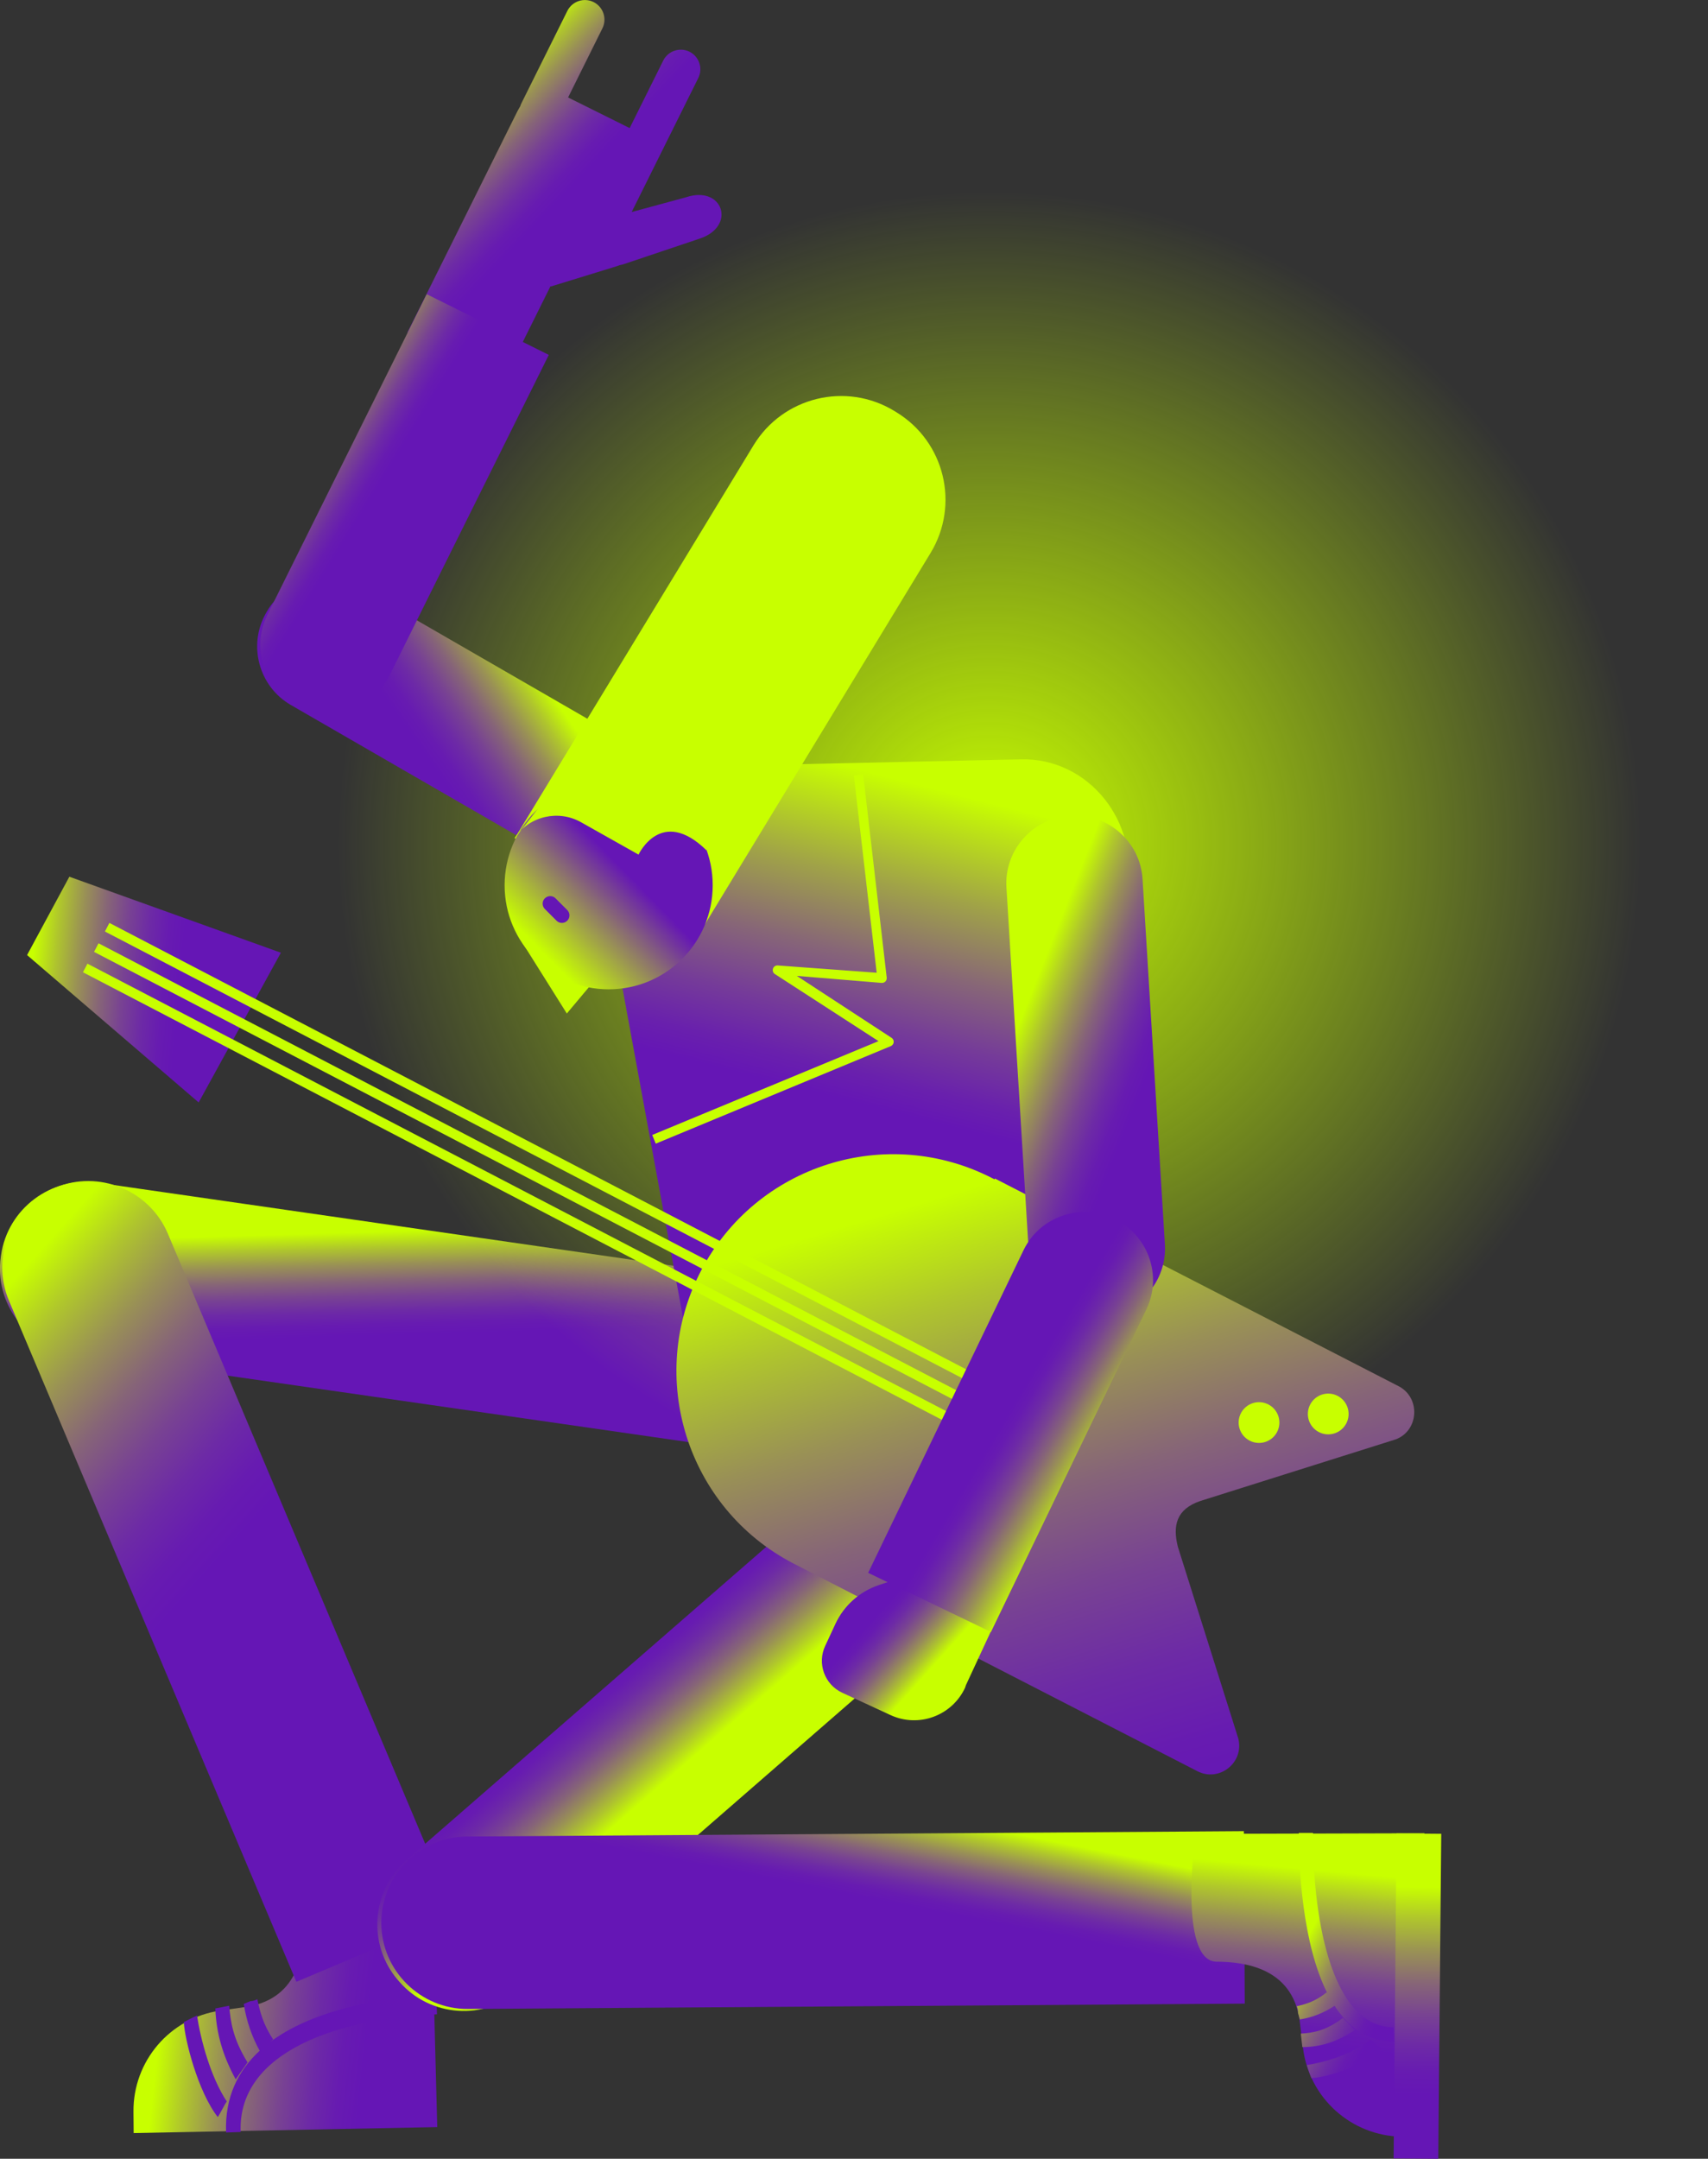<?xml version="1.0" encoding="utf-8"?>
<!-- Generator: Adobe Illustrator 21.0.2, SVG Export Plug-In . SVG Version: 6.00 Build 0)  -->
<svg version="1.1" id="Layer_1" xmlns="http://www.w3.org/2000/svg" xmlns:xlink="http://www.w3.org/1999/xlink" x="0px" y="0px"
	 viewBox="0 0 188.63 238.33" enable-background="new 0 0 188.63 238.33" xml:space="preserve">
<rect x="0" y="0" width="188.63" height="238.33" fill="#333333" stroke="none"/>
<g>
	<linearGradient id="SVGID_1_" gradientUnits="userSpaceOnUse" x1="51.655" y1="135.7" x2="52.155" y2="152.95">
		<stop  offset="0" style="stop-color:#C8FF00"/>
		<stop  offset="0.102" style="stop-color:#AFC52D"/>
		<stop  offset="0.208" style="stop-color:#999056"/>
		<stop  offset="0.312" style="stop-color:#866478"/>
		<stop  offset="0.411" style="stop-color:#784293"/>
		<stop  offset="0.506" style="stop-color:#6D2AA6"/>
		<stop  offset="0.592" style="stop-color:#671BB1"/>
		<stop  offset="0.664" style="stop-color:#6516B5"/>
	</linearGradient>
	<path fill-rule="evenodd" clip-rule="evenodd" fill="url(#SVGID_1_)" d="M103.82,153.49l-0.03,0.2c-0.74,5.13-5.54,8.71-10.66,7.98
		L8.07,149.41c-5.13-0.74-8.71-5.54-7.98-10.66l0.03-0.2c0.74-5.13,5.54-8.71,10.66-7.98l85.05,12.26
		C100.97,143.56,104.56,148.36,103.82,153.49z"/>
	<g>
		<linearGradient id="SVGID_2_" gradientUnits="userSpaceOnUse" x1="17.935" y1="221.114" x2="52.185" y2="224.739">
			<stop  offset="0" style="stop-color:#C8FF00"/>
			<stop  offset="0.102" style="stop-color:#AFC52D"/>
			<stop  offset="0.208" style="stop-color:#999056"/>
			<stop  offset="0.312" style="stop-color:#866478"/>
			<stop  offset="0.411" style="stop-color:#784293"/>
			<stop  offset="0.506" style="stop-color:#6D2AA6"/>
			<stop  offset="0.592" style="stop-color:#671BB1"/>
			<stop  offset="0.664" style="stop-color:#6516B5"/>
		</linearGradient>
		<path fill-rule="evenodd" clip-rule="evenodd" fill="url(#SVGID_2_)" d="M47.63,209.55l0.66,25.28l-33.53,0.66l-0.02-2.36
			c-0.05-5.58,4.02-10.34,9.54-11.15l3.1-0.45c5.74-0.99,6.24-6.26,6.19-9.31C33.5,207.94,47.63,209.55,47.63,209.55z"/>
		<g>
			<path fill="#6516B5" d="M26.03,229.56c-1.41-2.58-2.14-5.04-2.25-7.83l1.53-0.3c0.16,1.76,0.4,3.63,2.03,6.26L26.03,229.56z"/>
			<path fill="#6516B5" d="M30.17,225.16c-0.03,0.02-0.15,0.12-0.3,0.25c5.66-4.21,14.67-5.01,18.31-5.15l0.08,2.12
				c-10.71,0.42-22.03,4.05-21.68,12.99l-1.61,0.06c-0.15-3.95,1.36-6.87,3.71-9.03c-0.88-1.6-1.46-3.28-1.76-5.17l0.75-0.31
				c0.26,0,0.51-0.08,0.75-0.21C28.7,222.07,29.06,223.49,30.17,225.16z"/>
			<path fill="#6516B5" d="M24.05,233.72c-2.19-2.8-3.65-8.55-3.75-10.48c0,0,1.21-0.63,1.46-0.72c0.4,2.64,1.48,6.75,3.29,9.49
				C24.95,232.05,24.19,233.58,24.05,233.72z"/>
		</g>
		<linearGradient id="SVGID_3_" gradientUnits="userSpaceOnUse" x1="-5.462" y1="149.111" x2="36.788" y2="186.861">
			<stop  offset="0" style="stop-color:#C8FF00"/>
			<stop  offset="0.102" style="stop-color:#AFC52D"/>
			<stop  offset="0.208" style="stop-color:#999056"/>
			<stop  offset="0.312" style="stop-color:#866478"/>
			<stop  offset="0.411" style="stop-color:#784293"/>
			<stop  offset="0.506" style="stop-color:#6D2AA6"/>
			<stop  offset="0.592" style="stop-color:#671BB1"/>
			<stop  offset="0.664" style="stop-color:#6516B5"/>
		</linearGradient>
		<path fill-rule="evenodd" clip-rule="evenodd" fill="url(#SVGID_3_)" d="M6.07,131.13L6.07,131.13
			c4.82-2.03,10.43,0.25,12.47,5.07l31.73,75.2l-17.54,7.39L0.99,143.6C-1.04,138.78,1.24,133.17,6.07,131.13z"/>
	</g>
	
		<linearGradient id="SVGID_4_" gradientUnits="userSpaceOnUse" x1="9729.012" y1="-5086.69" x2="9750.672" y2="-5080.078" gradientTransform="matrix(0.895 0.445 -0.445 0.895 -10922.389 237.318)">
		<stop  offset="0" style="stop-color:#C8FF00"/>
		<stop  offset="0.102" style="stop-color:#AFC52D"/>
		<stop  offset="0.208" style="stop-color:#999056"/>
		<stop  offset="0.312" style="stop-color:#866478"/>
		<stop  offset="0.411" style="stop-color:#784293"/>
		<stop  offset="0.506" style="stop-color:#6D2AA6"/>
		<stop  offset="0.592" style="stop-color:#671BB1"/>
		<stop  offset="0.664" style="stop-color:#6516B5"/>
	</linearGradient>
	<path fill-rule="evenodd" clip-rule="evenodd" fill="url(#SVGID_4_)" d="M75.76,21.78l-5.97,1.62l-0.02-0.01l7.35-14.78
		c0.53-1.07,0.09-2.37-0.97-2.9c-1.07-0.53-2.37-0.09-2.9,0.97l-3.71,7.46l-6.8-3.38l3.79-7.63c0.53-1.07,0.09-2.37-0.97-2.9
		c-1.07-0.53-2.37-0.09-2.9,0.97l-5.09,10.23c-0.05,0.1-0.08,0.2-0.12,0.31c-0.11,0.19-0.22,0.37-0.32,0.57l-1.36,2.73l0,0
		l-1.76,3.54l-3.84,7.73L45,36.7l10.63,5.29l5.17-10.4l0.06,0.03l7.09-2.18c0.17-0.05,0.33-0.11,0.49-0.17
		c0.13-0.02,0.26-0.05,0.39-0.09l8.45-2.84C81.37,24.98,79.83,20.41,75.76,21.78z"/>
	
		<radialGradient id="SVGID_5_" cx="-11890.408" cy="93.084" r="71.946" gradientTransform="matrix(-1 0 0 1 -11781.117 0)" gradientUnits="userSpaceOnUse">
		<stop  offset="0" style="stop-color:#C8FF00"/>
		<stop  offset="1" style="stop-color:#C8FF00;stop-opacity:0"/>
	</radialGradient>
	<circle fill-rule="evenodd" clip-rule="evenodd" fill="url(#SVGID_5_)" cx="109.29" cy="93.08" r="79.34"/>
	
		<linearGradient id="SVGID_6_" gradientUnits="userSpaceOnUse" x1="7843.766" y1="-6937.083" x2="7824.73" y2="-6937.083" gradientTransform="matrix(0.656 0.754 -0.604 0.526 -9251.719 -2077.681)">
		<stop  offset="0" style="stop-color:#C8FF00"/>
		<stop  offset="0.102" style="stop-color:#AFC52D"/>
		<stop  offset="0.208" style="stop-color:#999056"/>
		<stop  offset="0.312" style="stop-color:#866478"/>
		<stop  offset="0.411" style="stop-color:#784293"/>
		<stop  offset="0.506" style="stop-color:#6D2AA6"/>
		<stop  offset="0.592" style="stop-color:#671BB1"/>
		<stop  offset="0.664" style="stop-color:#6516B5"/>
	</linearGradient>
	<path fill-rule="evenodd" clip-rule="evenodd" fill="url(#SVGID_6_)" d="M44.11,218.79l-0.14-0.16c-3.4-3.91-2.98-9.88,0.92-13.28
		l59.55-51.82c3.91-3.4,9.88-2.98,13.28,0.92l0.14,0.16c3.4,3.91,2.98,9.88-0.92,13.28l-59.55,51.82
		C53.49,223.11,47.51,222.69,44.11,218.79z"/>
	<g>
		
			<linearGradient id="SVGID_7_" gradientUnits="userSpaceOnUse" x1="9125.537" y1="-8311.74" x2="9137.9" y2="-8302.793" gradientTransform="matrix(0.418 0.908 -0.908 0.418 -11273.114 -4613.832)">
			<stop  offset="0" style="stop-color:#C8FF00"/>
			<stop  offset="0.102" style="stop-color:#AFC52D"/>
			<stop  offset="0.208" style="stop-color:#999056"/>
			<stop  offset="0.312" style="stop-color:#866478"/>
			<stop  offset="0.411" style="stop-color:#784293"/>
			<stop  offset="0.506" style="stop-color:#6D2AA6"/>
			<stop  offset="0.592" style="stop-color:#671BB1"/>
			<stop  offset="0.664" style="stop-color:#6516B5"/>
		</linearGradient>
		<path fill-rule="evenodd" clip-rule="evenodd" fill="url(#SVGID_7_)" d="M42.11,212.32L42.11,212.32
			c-0.03-5.23,4.24-9.54,9.47-9.57l85.79-0.59l0.1,19.04l-85.79,0.59C46.44,221.82,42.13,217.56,42.11,212.32z"/>
		
			<linearGradient id="SVGID_8_" gradientUnits="userSpaceOnUse" x1="9909.549" y1="-5283.673" x2="9925.297" y2="-5258.926" gradientTransform="matrix(0.791 0.612 -0.612 0.791 -10925.428 -1678.809)">
			<stop  offset="0" style="stop-color:#C8FF00"/>
			<stop  offset="0.102" style="stop-color:#AFC52D"/>
			<stop  offset="0.208" style="stop-color:#999056"/>
			<stop  offset="0.312" style="stop-color:#866478"/>
			<stop  offset="0.411" style="stop-color:#784293"/>
			<stop  offset="0.506" style="stop-color:#6D2AA6"/>
			<stop  offset="0.592" style="stop-color:#671BB1"/>
			<stop  offset="0.664" style="stop-color:#6516B5"/>
		</linearGradient>
		<path fill-rule="evenodd" clip-rule="evenodd" fill="url(#SVGID_8_)" d="M132.02,202.46l25.29-0.07l-0.13,33.53l-2.36-0.03
			c-5.58-0.08-10.24-4.26-10.92-9.8l-0.38-3.11c-0.86-5.76-6.12-6.39-9.16-6.41C130.08,216.55,132.02,202.46,132.02,202.46z"/>
		
			<linearGradient id="SVGID_9_" gradientUnits="userSpaceOnUse" x1="9918.992" y1="-5288.746" x2="9939.759" y2="-5261.058" gradientTransform="matrix(0.791 0.612 -0.612 0.791 -10925.428 -1678.809)">
			<stop  offset="0" style="stop-color:#C8FF00"/>
			<stop  offset="0.102" style="stop-color:#AFC52D"/>
			<stop  offset="0.208" style="stop-color:#999056"/>
			<stop  offset="0.312" style="stop-color:#866478"/>
			<stop  offset="0.411" style="stop-color:#784293"/>
			<stop  offset="0.506" style="stop-color:#6D2AA6"/>
			<stop  offset="0.592" style="stop-color:#671BB1"/>
			<stop  offset="0.664" style="stop-color:#6516B5"/>
		</linearGradient>
		<polygon fill-rule="evenodd" clip-rule="evenodd" fill="url(#SVGID_9_)" points="153.91,238.29 154.23,202.41 159.17,202.45 
			158.84,238.33 		"/>
	</g>
	
		<linearGradient id="SVGID_10_" gradientUnits="userSpaceOnUse" x1="11346.353" y1="-5929.875" x2="11379.061" y2="-5883.323" gradientTransform="matrix(0.65 0.759 -0.759 0.65 -11784.692 -4673.382)">
		<stop  offset="0" style="stop-color:#C8FF00"/>
		<stop  offset="0.035" style="stop-color:#C1EE0D"/>
		<stop  offset="0.202" style="stop-color:#A0A248"/>
		<stop  offset="0.35" style="stop-color:#876677"/>
		<stop  offset="0.475" style="stop-color:#753B99"/>
		<stop  offset="0.572" style="stop-color:#6920AD"/>
		<stop  offset="0.629" style="stop-color:#6516B5"/>
	</linearGradient>
	<path fill-rule="evenodd" clip-rule="evenodd" fill="url(#SVGID_10_)" d="M94.55,162.42L94.55,162.42
		c9.96,0.45,19.53-6.54,21.51-16.69l8.39-47.36c1.48-7.61-4.22-14.71-11.68-14.54l-34.8,0.76c-7.16,0.16-12.45,6.96-11.1,14.29
		l8.5,46.27C77.14,154.83,85.1,161.99,94.55,162.42z"/>
	
		<linearGradient id="SVGID_11_" gradientUnits="userSpaceOnUse" x1="3.785" y1="-11307.397" x2="-10.6" y2="-11288.216" gradientTransform="matrix(0.053 -0.93 -0.822 0.165 -9232.259 1948.411)">
		<stop  offset="0" style="stop-color:#C8FF00"/>
		<stop  offset="0.102" style="stop-color:#AFC52D"/>
		<stop  offset="0.208" style="stop-color:#999056"/>
		<stop  offset="0.312" style="stop-color:#866478"/>
		<stop  offset="0.411" style="stop-color:#784293"/>
		<stop  offset="0.506" style="stop-color:#6D2AA6"/>
		<stop  offset="0.592" style="stop-color:#671BB1"/>
		<stop  offset="0.664" style="stop-color:#6516B5"/>
	</linearGradient>
	<path fill-rule="evenodd" clip-rule="evenodd" fill="url(#SVGID_11_)" d="M77.38,95.17l-0.08,0.14c-2.05,3.55-6.63,4.77-10.17,2.73
		L32.12,77.83c-3.55-2.05-4.77-6.63-2.73-10.17l0.08-0.14c2.05-3.55,6.63-4.77,10.17-2.73L74.66,85
		C78.21,87.05,79.43,91.63,77.38,95.17z"/>
	
		<linearGradient id="SVGID_12_" gradientUnits="userSpaceOnUse" x1="9729.268" y1="-5045.507" x2="9745.753" y2="-5044.023" gradientTransform="matrix(0.895 0.445 -0.445 0.895 -10922.389 237.318)">
		<stop  offset="0" style="stop-color:#C8FF00"/>
		<stop  offset="0.102" style="stop-color:#AFC52D"/>
		<stop  offset="0.208" style="stop-color:#999056"/>
		<stop  offset="0.312" style="stop-color:#866478"/>
		<stop  offset="0.411" style="stop-color:#784293"/>
		<stop  offset="0.506" style="stop-color:#6D2AA6"/>
		<stop  offset="0.592" style="stop-color:#671BB1"/>
		<stop  offset="0.664" style="stop-color:#6516B5"/>
	</linearGradient>
	<path fill-rule="evenodd" clip-rule="evenodd" fill="url(#SVGID_12_)" d="M47.13,32.48l13.48,6.7l-17.6,35.4
		c-1.82,3.67-6.32,5.18-9.98,3.35l-0.15-0.07c-3.67-1.82-5.18-6.32-3.35-9.98L47.13,32.48z"/>
	<g>
		
			<linearGradient id="SVGID_13_" gradientUnits="userSpaceOnUse" x1="-6713.692" y1="-16869.428" x2="-6765.042" y2="-16816.807" gradientTransform="matrix(-0.887 -0.462 -0.462 0.887 -13637.15 11991.256)">
			<stop  offset="0" style="stop-color:#C8FF00"/>
			<stop  offset="0.153" style="stop-color:#AFC52D"/>
			<stop  offset="0.313" style="stop-color:#999056"/>
			<stop  offset="0.47" style="stop-color:#866478"/>
			<stop  offset="0.62" style="stop-color:#784293"/>
			<stop  offset="0.762" style="stop-color:#6D2AA6"/>
			<stop  offset="0.892" style="stop-color:#671BB1"/>
			<stop  offset="1" style="stop-color:#6516B5"/>
		</linearGradient>
		<path fill-rule="evenodd" clip-rule="evenodd" fill="url(#SVGID_13_)" d="M109.7,130.13c0.05,0.02,0.09,0.05,0.13,0.07l0.05-0.09
			l44.59,22.93c2.44,1.27,2.24,4.91-0.34,5.87l-21.54,6.79c-2.69,0.9-3.09,2.73-2.51,5.06l6.66,21.12c0.73,2.67-2.07,4.93-4.52,3.65
			l-44.49-22.87l0,0c-0.05-0.02-0.09-0.04-0.14-0.07c-11.72-6.1-16.28-20.55-10.18-32.28S97.97,124.03,109.7,130.13z"/>
		
			<ellipse transform="matrix(0.462 -0.887 0.887 0.462 -59.489 214.081)" fill-rule="evenodd" clip-rule="evenodd" fill="#C8FF00" cx="146.65" cy="156.06" rx="2.25" ry="2.25"/>
		
			<ellipse transform="matrix(0.462 -0.887 0.887 0.462 -64.437 207.818)" fill-rule="evenodd" clip-rule="evenodd" fill="#C8FF00" cx="139.01" cy="157" rx="2.25" ry="2.25"/>
		
			<linearGradient id="SVGID_14_" gradientUnits="userSpaceOnUse" x1="11078.38" y1="108.224" x2="11103.147" y2="110.454" gradientTransform="matrix(1 0 0 1 -11074.971 0)">
			<stop  offset="0" style="stop-color:#C8FF00"/>
			<stop  offset="0.102" style="stop-color:#AFC52D"/>
			<stop  offset="0.208" style="stop-color:#999056"/>
			<stop  offset="0.312" style="stop-color:#866478"/>
			<stop  offset="0.411" style="stop-color:#784293"/>
			<stop  offset="0.506" style="stop-color:#6D2AA6"/>
			<stop  offset="0.592" style="stop-color:#671BB1"/>
			<stop  offset="0.664" style="stop-color:#6516B5"/>
		</linearGradient>
		<polygon fill-rule="evenodd" clip-rule="evenodd" fill="url(#SVGID_14_)" points="2.99,105.44 7.66,96.79 31.02,105.18 
			21.94,121.71 		"/>
		
			<rect x="2.93" y="132.96" transform="matrix(0.887 0.462 -0.462 0.887 68.484 -12.9)" fill-rule="evenodd" clip-rule="evenodd" fill="#C8FF00" width="115.35" height="1.07"/>
		
			<rect x="4.15" y="130.71" transform="matrix(0.887 0.462 -0.462 0.887 67.587 -13.719)" fill-rule="evenodd" clip-rule="evenodd" fill="#C8FF00" width="115.35" height="1.07"/>
		
			<rect x="5.35" y="128.46" transform="matrix(0.887 0.462 -0.462 0.887 66.683 -14.527)" fill-rule="evenodd" clip-rule="evenodd" fill="#C8FF00" width="115.35" height="1.07"/>
	</g>
	
		<linearGradient id="SVGID_15_" gradientUnits="userSpaceOnUse" x1="-8518.834" y1="10253.624" x2="-8533.22" y2="10272.805" gradientTransform="matrix(-0.805 0.469 0.592 0.594 -12815.617 -1981.403)">
		<stop  offset="0" style="stop-color:#C8FF00"/>
		<stop  offset="0.102" style="stop-color:#AFC52D"/>
		<stop  offset="0.208" style="stop-color:#999056"/>
		<stop  offset="0.312" style="stop-color:#866478"/>
		<stop  offset="0.411" style="stop-color:#784293"/>
		<stop  offset="0.506" style="stop-color:#6D2AA6"/>
		<stop  offset="0.592" style="stop-color:#671BB1"/>
		<stop  offset="0.664" style="stop-color:#6516B5"/>
	</linearGradient>
	<path fill-rule="evenodd" clip-rule="evenodd" fill="url(#SVGID_15_)" d="M118.13,90.07l0.16-0.01c4.09-0.25,7.64,2.89,7.89,6.98
		l2.47,40.35c0.25,4.09-2.89,7.64-6.98,7.89l-0.16,0.01c-4.09,0.25-7.64-2.89-7.89-6.98l-2.47-40.35
		C110.9,93.87,114.04,90.32,118.13,90.07z"/>
	
		<linearGradient id="SVGID_16_" gradientUnits="userSpaceOnUse" x1="-11461.486" y1="5844.673" x2="-11449.345" y2="5848.38" gradientTransform="matrix(-0.907 -0.421 0.421 -0.907 -12751.519 657.869)">
		<stop  offset="0" style="stop-color:#C8FF00"/>
		<stop  offset="0.102" style="stop-color:#AFC52D"/>
		<stop  offset="0.208" style="stop-color:#999056"/>
		<stop  offset="0.312" style="stop-color:#866478"/>
		<stop  offset="0.411" style="stop-color:#784293"/>
		<stop  offset="0.506" style="stop-color:#6D2AA6"/>
		<stop  offset="0.592" style="stop-color:#671BB1"/>
		<stop  offset="0.664" style="stop-color:#6516B5"/>
	</linearGradient>
	<path fill-rule="evenodd" clip-rule="evenodd" fill="url(#SVGID_16_)" d="M98.34,189.34c3.11,1.44,6.79,0.09,8.24-3.01l0.1-0.3l0,0
		l3.98-8.57c0.09-0.19,0.01-0.41-0.18-0.49l-7.97-3.7c-0.09-0.04-0.18-0.05-0.28-0.02l-5.19,1.75c-2.11,0.71-3.84,2.26-4.78,4.28
		l-1.12,2.41c-0.92,1.95-0.08,4.28,1.88,5.19L98.34,189.34z"/>
	
		<linearGradient id="SVGID_17_" gradientUnits="userSpaceOnUse" x1="-11766.357" y1="6878.737" x2="-11749.872" y2="6880.22" gradientTransform="matrix(-0.901 -0.434 0.434 -0.901 -13465.258 1251.562)">
		<stop  offset="0" style="stop-color:#C8FF00"/>
		<stop  offset="0.102" style="stop-color:#AFC52D"/>
		<stop  offset="0.208" style="stop-color:#999056"/>
		<stop  offset="0.312" style="stop-color:#866478"/>
		<stop  offset="0.411" style="stop-color:#784293"/>
		<stop  offset="0.506" style="stop-color:#6D2AA6"/>
		<stop  offset="0.592" style="stop-color:#671BB1"/>
		<stop  offset="0.664" style="stop-color:#6516B5"/>
	</linearGradient>
	<path fill-rule="evenodd" clip-rule="evenodd" fill="url(#SVGID_17_)" d="M109.44,180.17l-13.56-6.53l17.16-35.62
		c1.78-3.69,6.25-5.25,9.94-3.48l0.15,0.07c3.69,1.78,5.25,6.25,3.48,9.94L109.44,180.17z"/>
	
		<ellipse transform="matrix(0.524 -0.852 0.852 0.524 -48.849 103.427)" fill-rule="evenodd" clip-rule="evenodd" fill="#6516B5" cx="68.16" cy="95.44" rx="3.28" ry="3.28"/>
	<g>
		<g>
			<path fill-rule="evenodd" clip-rule="evenodd" fill="#C8FF00" d="M102.77,61.05l-26.37,43.38L56.85,92.54l26.37-43.38
				c3.25-5.34,10.21-7.04,15.55-3.79l0.21,0.13C104.32,48.74,106.02,55.7,102.77,61.05z"/>
			<polygon fill-rule="evenodd" clip-rule="evenodd" fill="#C8FF00" points="57.62,103.96 62.6,111.89 66.61,107.11 			"/>
			
				<linearGradient id="SVGID_18_" gradientUnits="userSpaceOnUse" x1="1839.422" y1="9584.318" x2="1812.289" y2="9584.521" gradientTransform="matrix(-0.709 0.706 0.706 0.709 -5398.61 -7984.855)">
				<stop  offset="0" style="stop-color:#C8FF00"/>
				<stop  offset="0.471" style="stop-color:#6516B5"/>
			</linearGradient>
			<circle fill-rule="evenodd" clip-rule="evenodd" fill="url(#SVGID_18_)" cx="67.22" cy="97.73" r="11.49"/>
			<path fill-rule="evenodd" clip-rule="evenodd" fill="#6516B5" d="M62.64,101.65l0.01-0.01c0.32-0.32,0.32-0.84,0-1.17l-1.3-1.3
				c-0.32-0.32-0.84-0.32-1.17,0l-0.01,0.01c-0.32,0.32-0.32,0.84,0,1.17l1.3,1.3C61.79,101.97,62.32,101.97,62.64,101.65z"/>
		</g>
		<path fill-rule="evenodd" clip-rule="evenodd" fill="#C8FF00" d="M78.03,93.88c-5.02-4.91-7.51,0.47-7.51,0.47l-6.34-3.57
			c-2.49-1.4-5.65-0.71-7.28,1.64c-0.07,0.1-0.09,0.14-0.06,0.12c0.28-0.21,8.06-10.49,8.06-10.49l12.62,4.91L78.03,93.88z"/>
	</g>
	<g>
		
			<linearGradient id="SVGID_19_" gradientUnits="userSpaceOnUse" x1="-11921.476" y1="221.253" x2="-11936.617" y2="229.56" gradientTransform="matrix(-1 0 0 1 -11781.117 0)">
			<stop  offset="0" style="stop-color:#C8FF00"/>
			<stop  offset="0.102" style="stop-color:#AFC52D"/>
			<stop  offset="0.208" style="stop-color:#999056"/>
			<stop  offset="0.312" style="stop-color:#866478"/>
			<stop  offset="0.411" style="stop-color:#784293"/>
			<stop  offset="0.506" style="stop-color:#6D2AA6"/>
			<stop  offset="0.592" style="stop-color:#671BB1"/>
			<stop  offset="0.664" style="stop-color:#6516B5"/>
		</linearGradient>
		<path fill="url(#SVGID_19_)" d="M149.63,224.12c-1.93,1.27-3.76,1.88-5.8,1.88l-0.17-1.49c1.3-0.09,2.68-0.25,4.65-1.73
			L149.63,224.12z"/>
		
			<linearGradient id="SVGID_20_" gradientUnits="userSpaceOnUse" x1="-11926.008" y1="212.991" x2="-11941.15" y2="221.298" gradientTransform="matrix(-1 0 0 1 -11781.117 0)">
			<stop  offset="0" style="stop-color:#C8FF00"/>
			<stop  offset="0.102" style="stop-color:#AFC52D"/>
			<stop  offset="0.208" style="stop-color:#999056"/>
			<stop  offset="0.312" style="stop-color:#866478"/>
			<stop  offset="0.411" style="stop-color:#784293"/>
			<stop  offset="0.506" style="stop-color:#6D2AA6"/>
			<stop  offset="0.592" style="stop-color:#671BB1"/>
			<stop  offset="0.664" style="stop-color:#6516B5"/>
		</linearGradient>
		<path fill="url(#SVGID_20_)" d="M146.52,219.95c0.01,0.03,0.08,0.15,0.17,0.3c-2.93-5.64-3.25-14.37-3.25-17.9H145
			c0,10.37,2.34,21.46,8.91,21.46v1.56c-2.9,0-5-1.58-6.52-3.93c-1.2,0.79-2.45,1.29-3.84,1.51l-0.2-0.73
			c0.01-0.25-0.04-0.5-0.14-0.73C144.21,221.26,145.27,220.96,146.52,219.95z"/>
		
			<linearGradient id="SVGID_21_" gradientUnits="userSpaceOnUse" x1="-11920.72" y1="222.63" x2="-11935.862" y2="230.937" gradientTransform="matrix(-1 0 0 1 -11781.117 0)">
			<stop  offset="0" style="stop-color:#C8FF00"/>
			<stop  offset="0.102" style="stop-color:#AFC52D"/>
			<stop  offset="0.208" style="stop-color:#999056"/>
			<stop  offset="0.312" style="stop-color:#866478"/>
			<stop  offset="0.411" style="stop-color:#784293"/>
			<stop  offset="0.506" style="stop-color:#6D2AA6"/>
			<stop  offset="0.592" style="stop-color:#671BB1"/>
			<stop  offset="0.664" style="stop-color:#6516B5"/>
		</linearGradient>
		<path fill="url(#SVGID_21_)" d="M152.62,226.19c-2.12,2.01-6.38,3.21-7.8,3.23c0,0-0.43-1.2-0.49-1.44c1.95-0.29,5-1.18,7.05-2.82
			C151.42,225.26,152.53,226.05,152.62,226.19z"/>
	</g>
	<path fill="#C8FF00" d="M72.42,126.26l25.96-10.77c0.18-0.08,0.31-0.25,0.32-0.45c0.01-0.2-0.09-0.38-0.26-0.48L88,107.74
		l9.33,0.77c0.16,0.02,0.32-0.03,0.44-0.14c0.12-0.11,0.17-0.27,0.16-0.43l-2.6-22.45l-1.03,0.12l2.52,21.78l-10.88-0.8
		c-0.25-0.04-0.49,0.11-0.57,0.34c-0.08,0.24,0.01,0.5,0.23,0.62l11.42,7.39L72.03,125.3L72.42,126.26z"/>
</g>
</svg>

